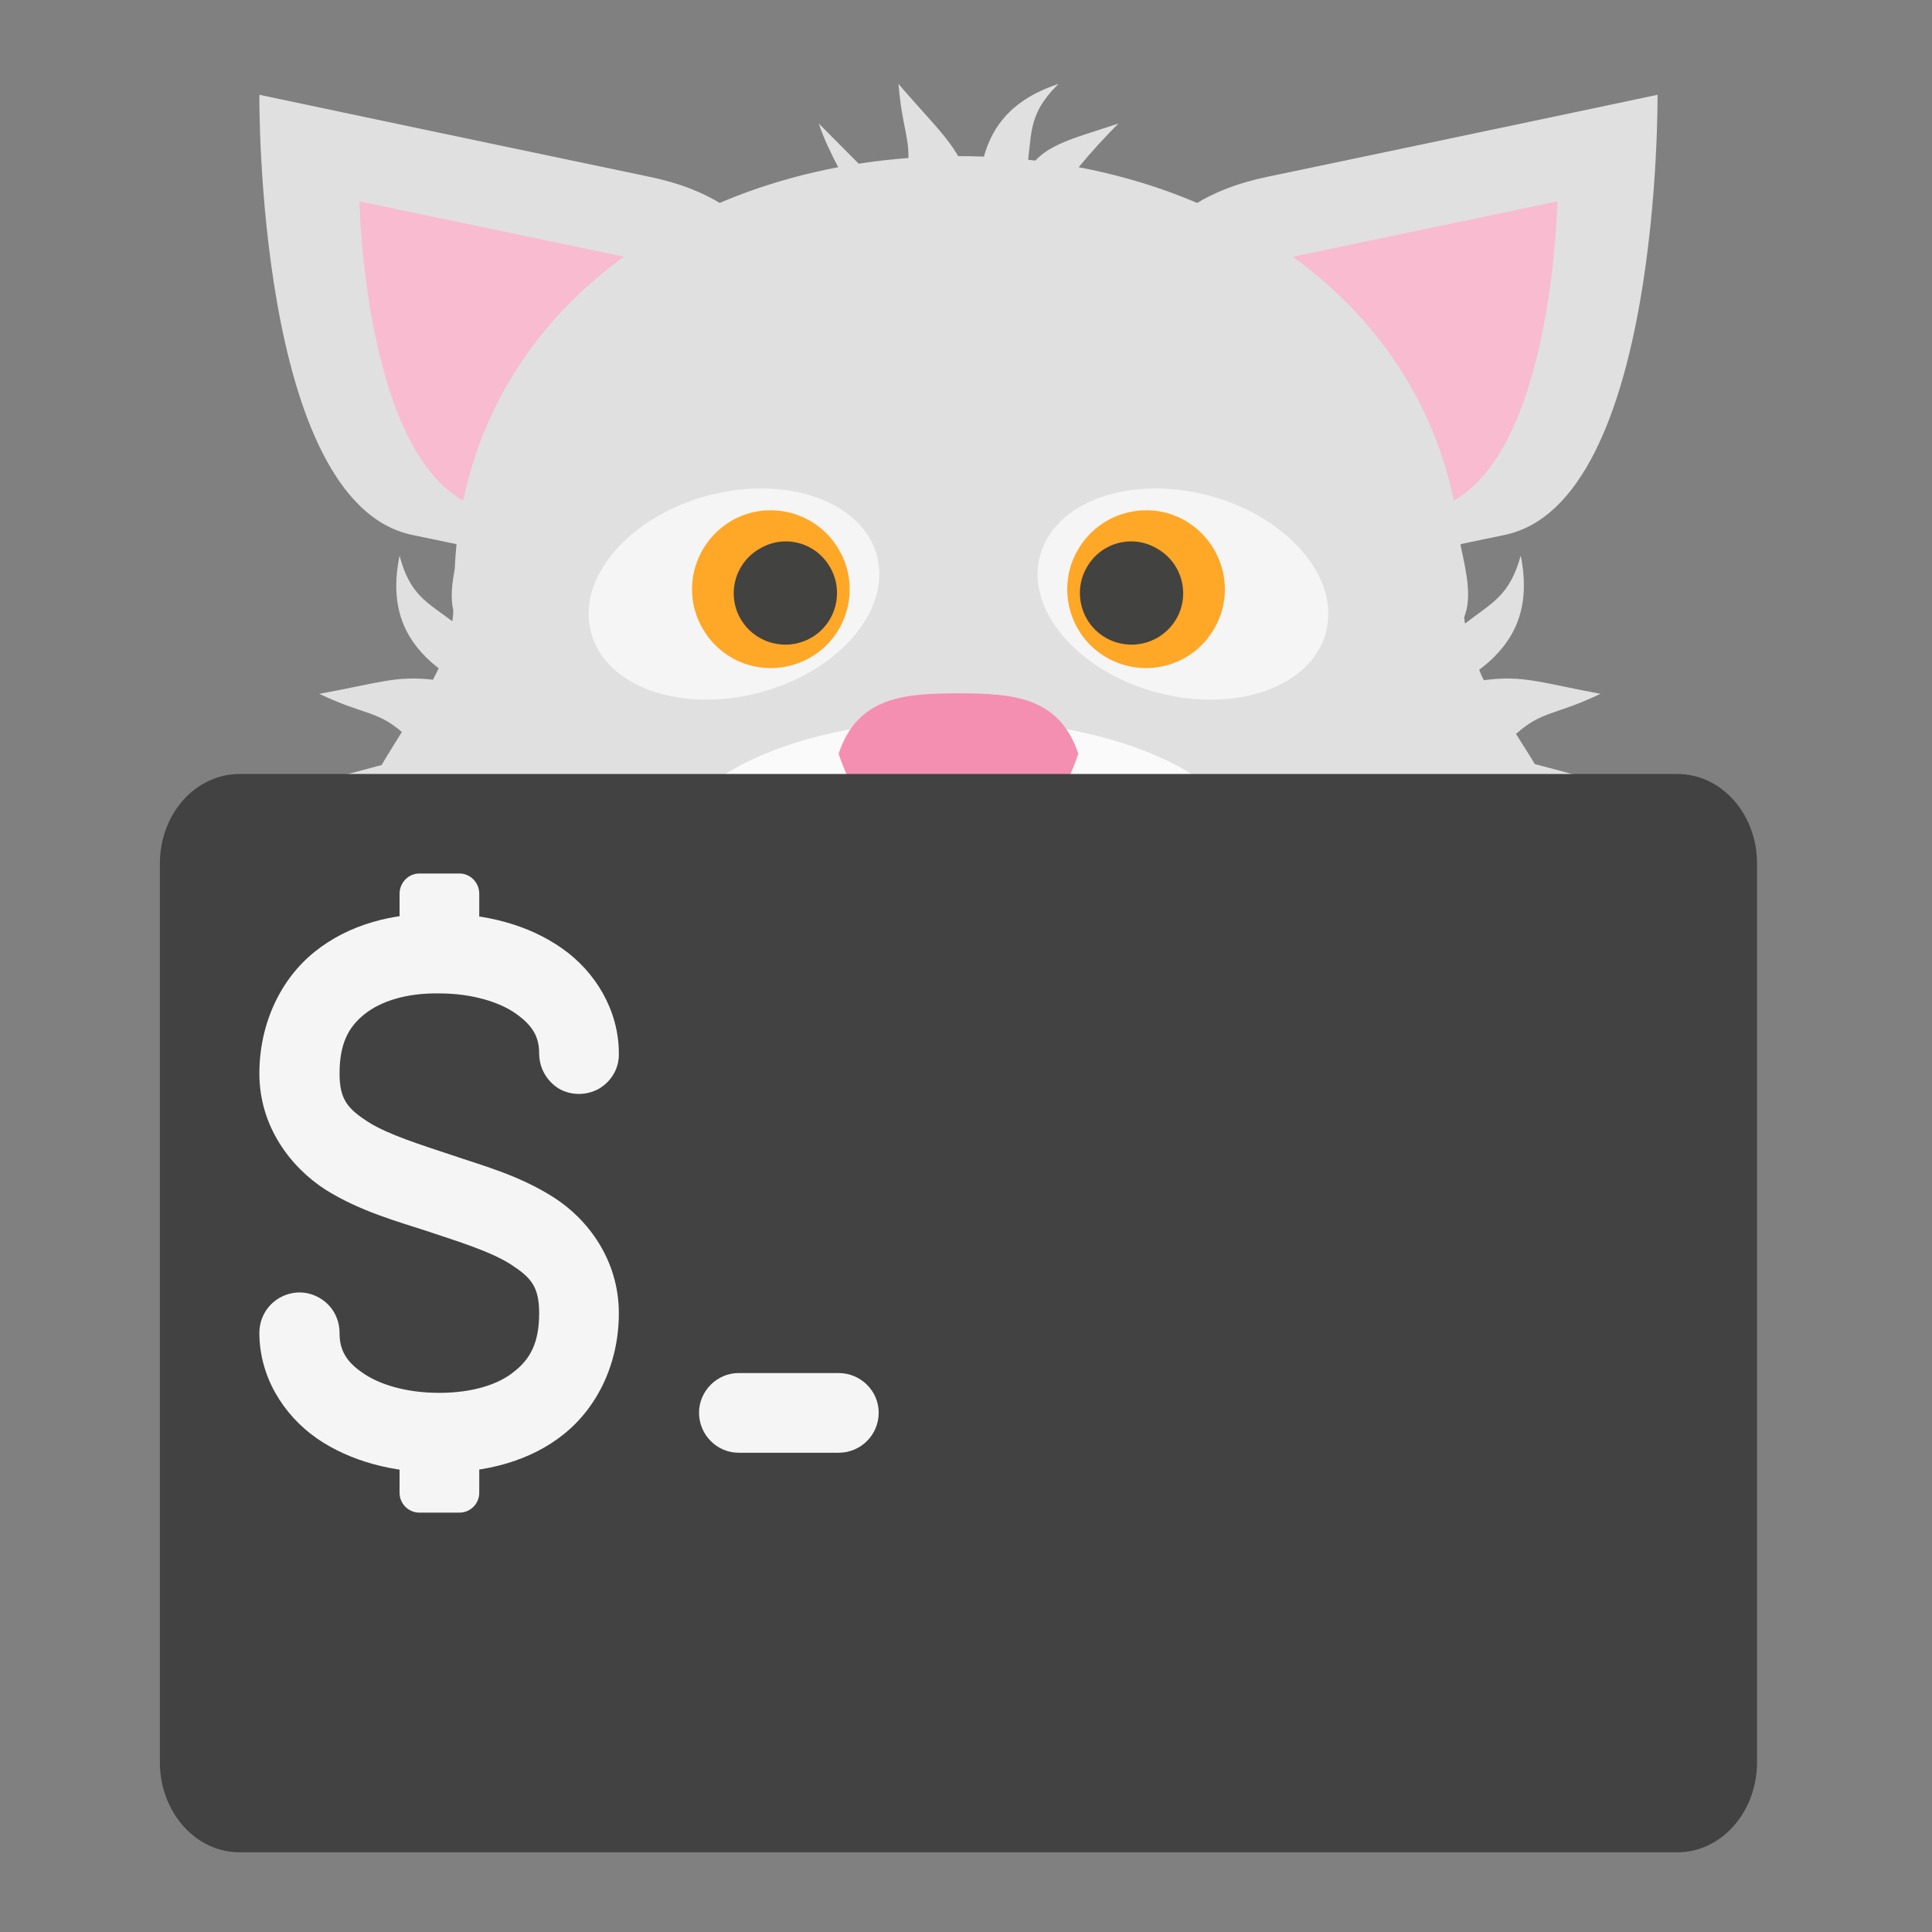 <?xml version="1.0" encoding="UTF-8"?>
<svg xmlns="http://www.w3.org/2000/svg" xmlns:xlink="http://www.w3.org/1999/xlink" width="16px" height="16px" viewBox="0 0 16 16" version="1.1">
<rect x="0" y="0" width="16" height="16" fill="#808080" stroke="none"/>
<g id="surface1">
<path style=" stroke:none;fill-rule:nonzero;fill:rgb(87.843%,87.843%,87.843%);fill-opacity:1;" d="M 9.668 4 C 9.668 4 8.547 1.871 10.492 1.465 C 12.434 1.059 13.727 0.785 13.727 0.785 C 13.727 0.785 13.758 4.16 12.461 4.43 C 11.168 4.699 10.52 4.836 10.52 4.836 Z M 9.668 4 "/>
<path style=" stroke:none;fill-rule:nonzero;fill:rgb(97.255%,73.333%,81.569%);fill-opacity:1;" d="M 9.691 4.207 C 9.691 4.207 8.805 2.523 10.34 2.203 L 12.898 1.668 C 12.898 1.668 12.855 4.012 11.832 4.223 L 10.297 4.547 Z M 9.691 4.207 "/>
<path style=" stroke:none;fill-rule:nonzero;fill:rgb(87.843%,87.843%,87.843%);fill-opacity:1;" d="M 6.207 4 C 6.207 4 7.328 1.871 5.383 1.465 C 3.441 1.059 2.148 0.785 2.148 0.785 C 2.148 0.785 2.117 4.16 3.414 4.43 C 4.707 4.699 5.355 4.836 5.355 4.836 Z M 6.207 4 "/>
<path style=" stroke:none;fill-rule:nonzero;fill:rgb(97.255%,73.333%,81.569%);fill-opacity:1;" d="M 6.184 4.207 C 6.184 4.207 7.07 2.523 5.535 2.203 L 2.977 1.668 C 2.977 1.668 3.02 4.012 4.043 4.223 L 5.578 4.547 Z M 6.184 4.207 "/>
<path style=" stroke:none;fill-rule:nonzero;fill:rgb(87.843%,87.843%,87.843%);fill-opacity:1;" d="M 7.441 0.695 C 7.48 1.195 7.605 1.191 7.441 1.688 L 6.781 1.023 C 6.945 1.52 7.418 2.035 7.277 2.348 L 7.281 2.348 C 7.277 2.363 7.277 2.375 7.277 2.391 C 7.277 2.594 7.57 2.762 7.938 2.762 C 8.305 2.762 8.598 2.594 8.598 2.391 C 8.598 2.375 8.598 2.363 8.594 2.348 L 8.598 2.348 C 8.598 2.344 8.594 2.336 8.59 2.332 C 8.586 2.316 8.582 2.305 8.578 2.293 C 8.469 1.965 8.793 1.496 9.262 1.023 C 8.867 1.156 8.609 1.203 8.496 1.449 C 8.555 1.125 8.492 0.965 8.766 0.695 C 8.27 0.859 8.102 1.191 8.102 1.688 C 7.938 1.191 7.844 1.164 7.441 0.695 Z M 7.441 0.695 "/>
<path style=" stroke:none;fill-rule:nonzero;fill:rgb(87.843%,87.843%,87.843%);fill-opacity:1;" d="M 7.938 1.293 C 5.734 1.293 3.859 2.59 3.766 4.711 C 3.742 4.84 3.73 4.953 3.754 5.055 C 3.754 5.086 3.75 5.117 3.746 5.145 C 3.539 4.988 3.395 4.93 3.309 4.602 C 3.223 5.023 3.344 5.309 3.633 5.535 C 3.617 5.566 3.602 5.598 3.586 5.629 C 3.277 5.594 3.137 5.656 2.645 5.746 C 3.012 5.922 3.121 5.883 3.328 6.062 C 3.273 6.152 3.215 6.242 3.16 6.336 L 2.602 6.484 C 2.746 6.516 2.902 6.523 3.055 6.527 C 2.914 6.809 3.008 7.137 3.008 7.578 C 3.008 9.895 6.613 10.555 7.938 10.555 C 9.262 10.555 12.898 9.895 12.898 7.578 C 12.898 7.141 12.961 6.809 12.82 6.527 C 12.984 6.523 13.148 6.516 13.297 6.484 L 12.711 6.328 C 12.66 6.242 12.605 6.16 12.555 6.078 C 12.773 5.883 12.879 5.926 13.254 5.746 C 12.75 5.652 12.613 5.59 12.289 5.633 C 12.273 5.605 12.262 5.578 12.25 5.547 C 12.551 5.32 12.68 5.031 12.594 4.602 C 12.5 4.941 12.352 4.992 12.133 5.164 C 12.129 5.148 12.129 5.129 12.125 5.113 C 12.188 4.953 12.152 4.773 12.098 4.527 C 11.906 2.516 10.074 1.293 7.938 1.293 Z M 7.938 1.293 "/>
<path style=" stroke:none;fill-rule:nonzero;fill:rgb(95.686%,56.078%,69.412%);fill-opacity:1;" d="M 7.938 7.07 C 8.305 7.07 8.598 7.367 8.598 7.73 L 8.598 8.062 C 8.598 8.43 8.305 8.723 7.938 8.723 C 7.57 8.723 7.277 8.43 7.277 8.062 L 7.277 7.73 C 7.277 7.367 7.57 7.07 7.938 7.07 Z M 7.938 7.07 "/>
<path style=" stroke:none;fill-rule:nonzero;fill:rgb(98.039%,98.039%,98.039%);fill-opacity:1;" d="M 5.414 7.348 L 5.414 7.371 C 5.414 8.062 5.977 8.621 6.676 8.621 C 7.375 8.621 7.938 8.281 7.938 7.586 C 7.938 8.281 8.5 8.621 9.199 8.621 C 9.898 8.621 10.461 8.062 10.461 7.371 L 10.461 7.348 C 10.488 5.496 5.387 5.496 5.414 7.348 Z M 7.934 7.242 L 7.941 7.242 C 7.938 7.277 7.938 7.551 7.938 7.586 C 7.938 7.551 7.938 7.277 7.934 7.242 Z M 7.934 7.242 "/>
<path style=" stroke:none;fill-rule:nonzero;fill:rgb(95.686%,56.078%,69.412%);fill-opacity:1;" d="M 7.938 5.742 C 7.488 5.742 7.102 5.77 6.945 6.242 C 7.102 6.719 7.488 7.215 7.938 7.215 C 8.387 7.215 8.773 6.719 8.93 6.242 C 8.773 5.77 8.387 5.742 7.938 5.742 Z M 7.938 5.742 "/>
<path style=" stroke:none;fill-rule:nonzero;fill:rgb(96.078%,96.078%,96.078%);fill-opacity:0.996;" d="M 10.016 4.105 C 9.359 3.93 8.734 4.152 8.613 4.602 C 8.492 5.051 8.926 5.559 9.578 5.734 C 10.234 5.91 10.863 5.688 10.98 5.238 C 11.102 4.789 10.668 4.281 10.016 4.105 Z M 10.016 4.105 "/>
<path style=" stroke:none;fill-rule:nonzero;fill:rgb(100%,65.49%,14.902%);fill-opacity:0.996;" d="M 9.816 4.312 C 9.504 4.133 9.105 4.242 8.926 4.555 C 8.746 4.863 8.852 5.266 9.164 5.445 C 9.477 5.625 9.875 5.52 10.055 5.207 C 10.238 4.895 10.129 4.496 9.816 4.312 Z M 9.816 4.312 "/>
<path style=" stroke:none;fill-rule:nonzero;fill:rgb(25.882%,25.882%,25.882%);fill-opacity:0.996;" d="M 9.582 4.543 C 9.379 4.422 9.117 4.492 9 4.699 C 8.883 4.902 8.953 5.164 9.156 5.281 C 9.359 5.398 9.621 5.332 9.742 5.125 C 9.859 4.922 9.789 4.66 9.582 4.543 Z M 9.582 4.543 "/>
<path style=" stroke:none;fill-rule:nonzero;fill:rgb(96.078%,96.078%,96.078%);fill-opacity:0.996;" d="M 5.859 4.105 C 6.516 3.93 7.141 4.152 7.262 4.602 C 7.383 5.051 6.949 5.559 6.297 5.734 C 5.641 5.91 5.012 5.688 4.895 5.238 C 4.773 4.789 5.207 4.281 5.859 4.105 Z M 5.859 4.105 "/>
<path style=" stroke:none;fill-rule:nonzero;fill:rgb(100%,65.49%,14.902%);fill-opacity:0.996;" d="M 6.059 4.312 C 6.371 4.133 6.77 4.242 6.949 4.555 C 7.129 4.863 7.023 5.266 6.711 5.445 C 6.398 5.625 6 5.52 5.82 5.207 C 5.637 4.895 5.746 4.496 6.059 4.312 Z M 6.059 4.312 "/>
<path style=" stroke:none;fill-rule:nonzero;fill:rgb(25.882%,25.882%,25.882%);fill-opacity:0.996;" d="M 6.293 4.543 C 6.496 4.422 6.758 4.492 6.875 4.699 C 6.992 4.902 6.922 5.164 6.719 5.281 C 6.516 5.398 6.254 5.332 6.133 5.125 C 6.016 4.922 6.086 4.66 6.293 4.543 Z M 6.293 4.543 "/>
<path style=" stroke:none;fill-rule:nonzero;fill:rgb(25.882%,25.882%,25.882%);fill-opacity:1;" d="M 1.984 6.41 L 13.891 6.41 C 14.258 6.41 14.551 6.742 14.551 7.152 L 14.551 14.594 C 14.551 15.004 14.258 15.34 13.891 15.34 L 1.984 15.34 C 1.617 15.34 1.324 15.004 1.324 14.594 L 1.324 7.152 C 1.324 6.742 1.617 6.41 1.984 6.41 Z M 1.984 6.41 "/>
<path style=" stroke:none;fill-rule:nonzero;fill:rgb(96.078%,96.078%,96.078%);fill-opacity:1;" d="M 3.473 7.234 L 3.805 7.234 C 3.895 7.234 3.969 7.309 3.969 7.402 L 3.969 7.898 C 3.969 7.988 3.895 8.062 3.805 8.062 L 3.473 8.062 C 3.383 8.062 3.309 7.988 3.309 7.898 L 3.309 7.402 C 3.309 7.309 3.383 7.234 3.473 7.234 Z M 3.473 7.234 "/>
<path style=" stroke:none;fill-rule:nonzero;fill:rgb(96.078%,96.078%,96.078%);fill-opacity:1;" d="M 6.117 11.371 L 6.945 11.371 C 7.129 11.371 7.277 11.52 7.277 11.699 C 7.277 11.883 7.129 12.031 6.945 12.031 L 6.117 12.031 C 5.938 12.031 5.789 11.883 5.789 11.699 C 5.789 11.52 5.938 11.371 6.117 11.371 Z M 6.117 11.371 "/>
<path style=" stroke:none;fill-rule:nonzero;fill:rgb(96.078%,96.078%,96.078%);fill-opacity:1;" d="M 3.473 11.699 L 3.805 11.699 C 3.895 11.699 3.969 11.773 3.969 11.867 L 3.969 12.363 C 3.969 12.453 3.895 12.527 3.805 12.527 L 3.473 12.527 C 3.383 12.527 3.309 12.453 3.309 12.363 L 3.309 11.867 C 3.309 11.773 3.383 11.699 3.473 11.699 Z M 3.473 11.699 "/>
<path style=" stroke:none;fill-rule:nonzero;fill:rgb(96.078%,96.078%,96.078%);fill-opacity:1;" d="M 3.641 7.566 C 3.254 7.559 2.887 7.656 2.605 7.883 C 2.324 8.109 2.148 8.477 2.148 8.891 C 2.148 9.332 2.41 9.668 2.695 9.852 C 2.98 10.031 3.297 10.117 3.535 10.195 C 3.793 10.281 4.059 10.363 4.227 10.469 C 4.395 10.578 4.465 10.652 4.465 10.875 C 4.465 11.121 4.391 11.254 4.258 11.359 C 4.129 11.465 3.914 11.535 3.637 11.535 C 3.363 11.535 3.137 11.465 3 11.367 C 2.863 11.273 2.812 11.176 2.812 11.039 C 2.812 10.918 2.75 10.809 2.648 10.75 C 2.543 10.688 2.418 10.688 2.312 10.75 C 2.211 10.809 2.148 10.918 2.148 11.039 C 2.148 11.398 2.344 11.715 2.621 11.91 C 2.898 12.102 3.254 12.195 3.637 12.195 C 4.023 12.195 4.391 12.102 4.672 11.875 C 4.953 11.648 5.125 11.285 5.125 10.875 C 5.125 10.434 4.867 10.094 4.582 9.914 C 4.293 9.73 3.98 9.648 3.742 9.566 C 3.484 9.48 3.219 9.398 3.051 9.293 C 2.883 9.184 2.812 9.109 2.812 8.891 C 2.812 8.641 2.887 8.504 3.02 8.398 C 3.152 8.293 3.363 8.223 3.633 8.227 C 3.633 8.227 3.637 8.227 3.637 8.227 C 3.914 8.227 4.141 8.301 4.273 8.395 C 4.41 8.492 4.465 8.586 4.465 8.723 C 4.465 8.844 4.527 8.953 4.629 9.016 C 4.73 9.074 4.859 9.074 4.961 9.016 C 5.066 8.953 5.129 8.844 5.125 8.723 C 5.125 8.367 4.93 8.047 4.656 7.855 C 4.379 7.66 4.027 7.566 3.641 7.566 Z M 3.641 7.566 "/>
</g>
</svg>

